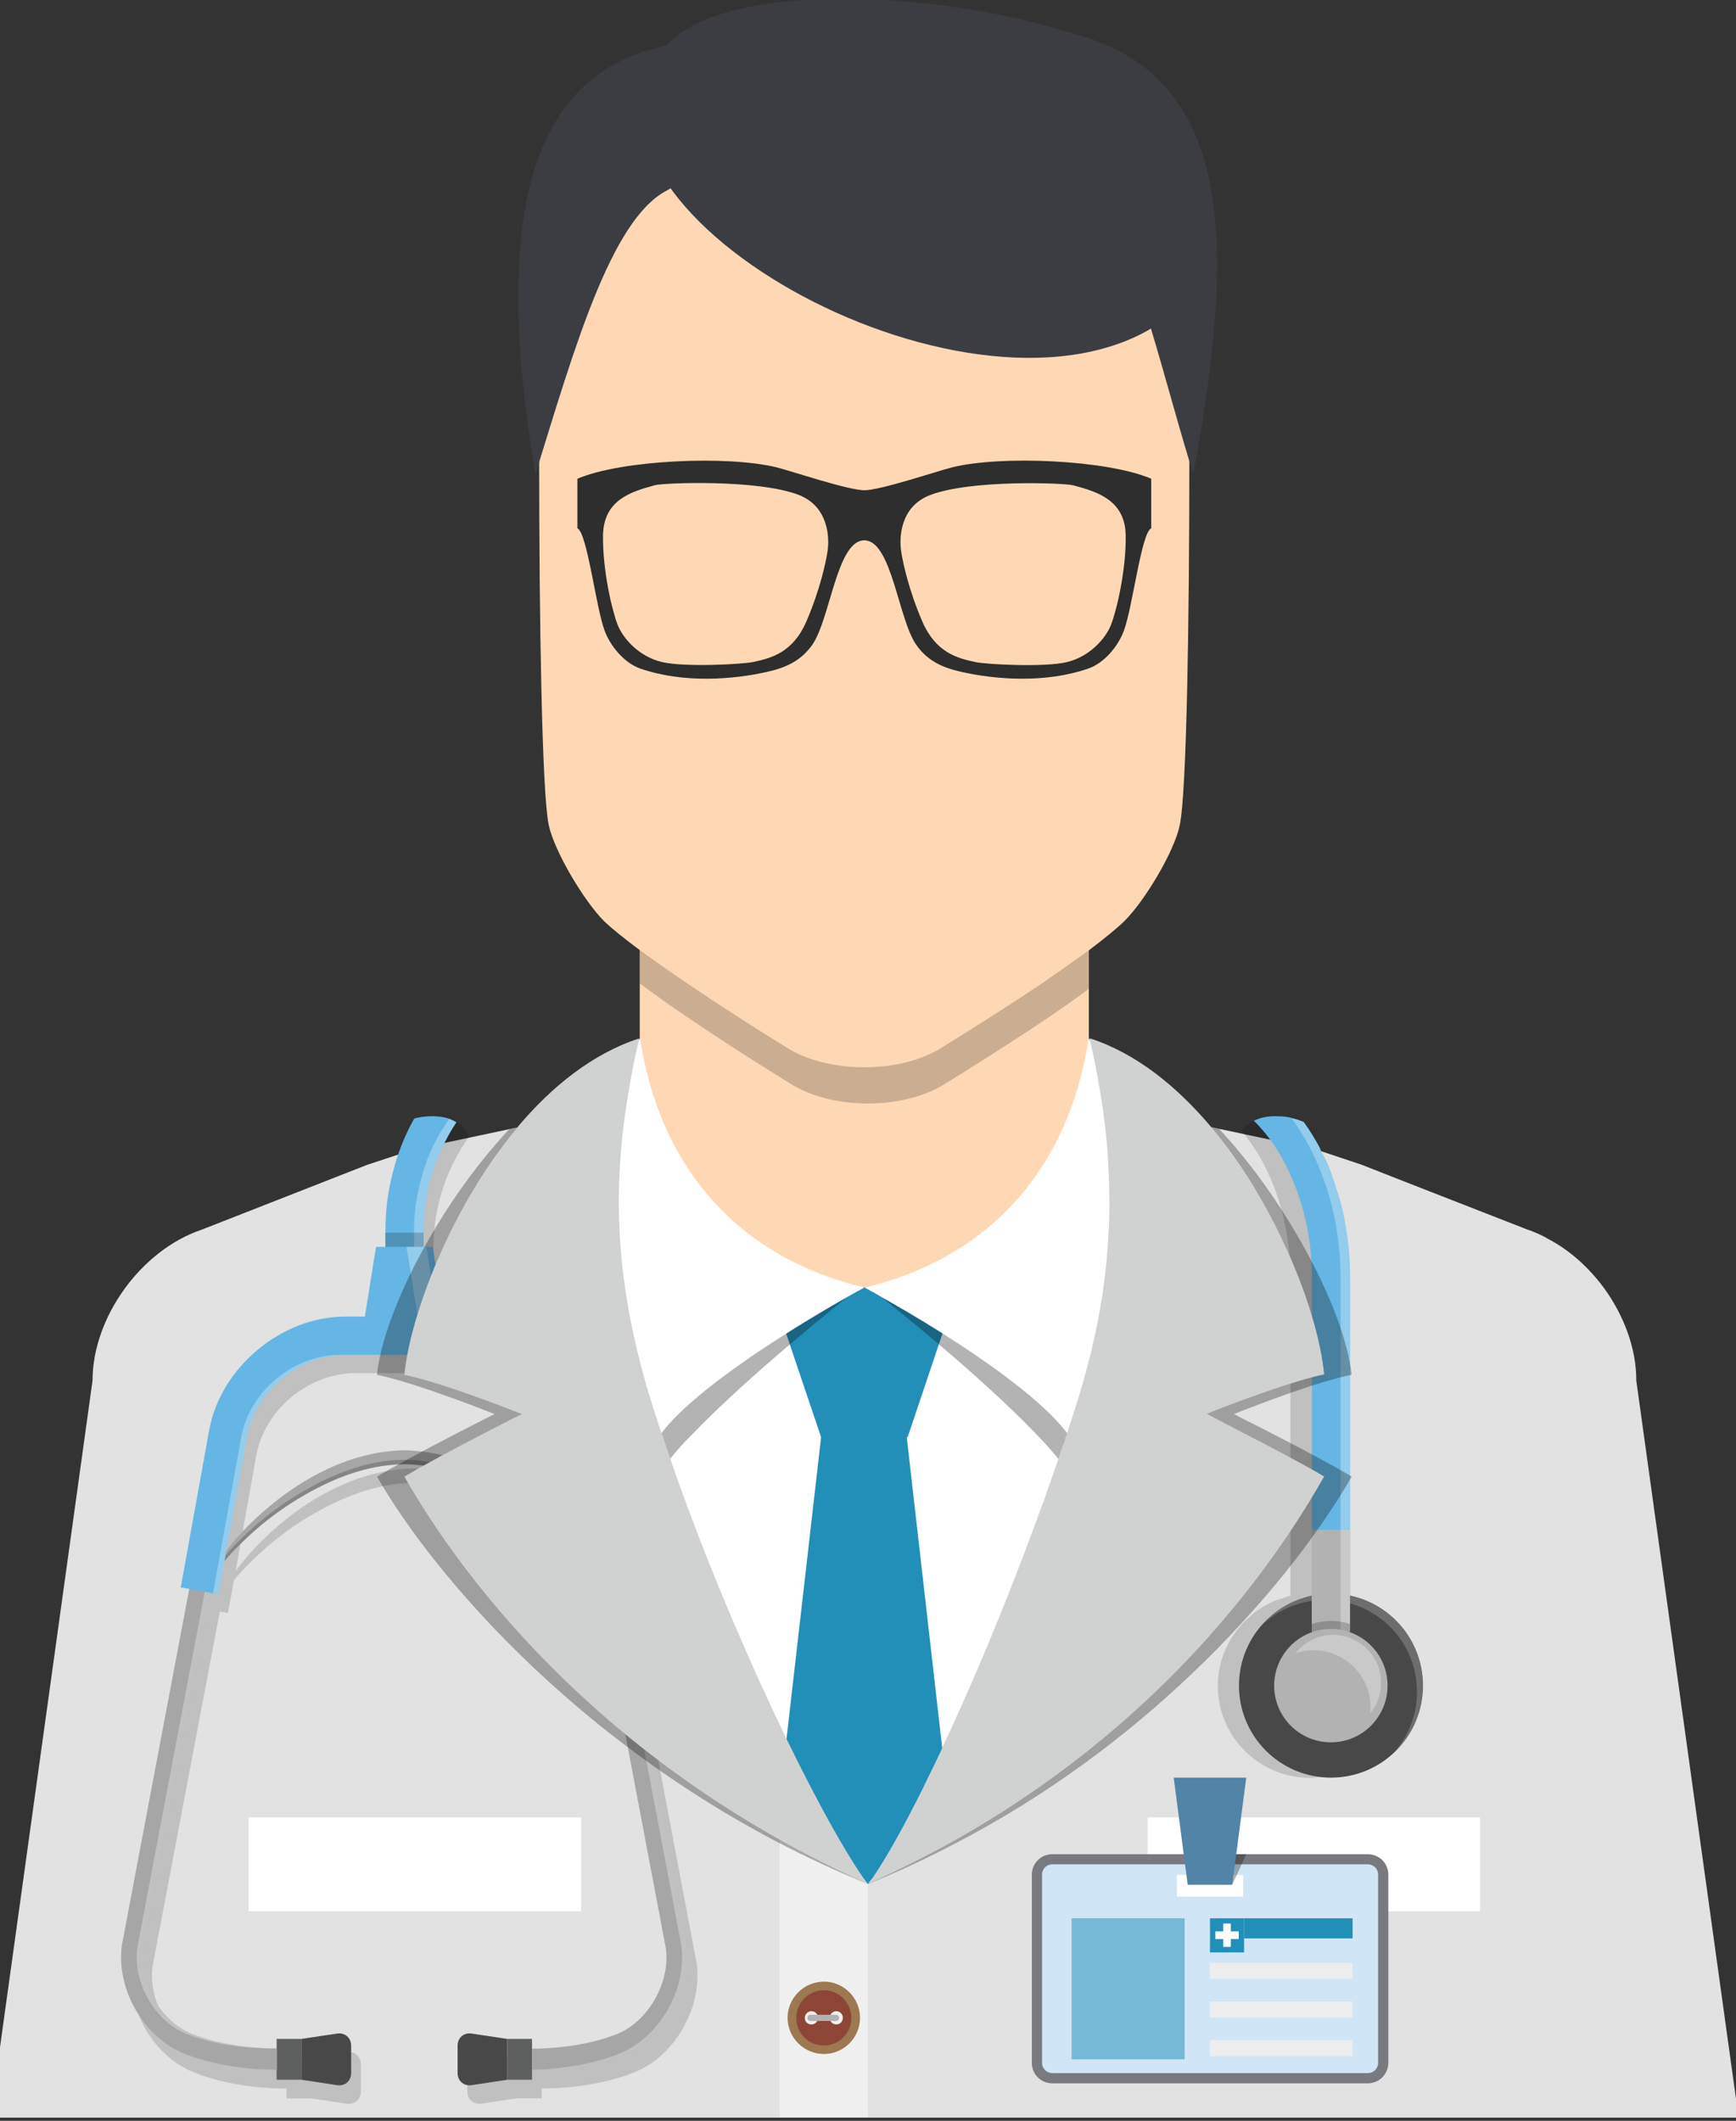 <?xml version="1.0" encoding="utf-8"?>
<!-- Generator: Adobe Illustrator 25.4.1, SVG Export Plug-In . SVG Version: 6.00 Build 0)  -->
<svg version="1.1" id="Layer_1" xmlns="http://www.w3.org/2000/svg" xmlns:xlink="http://www.w3.org/1999/xlink" x="0px" y="0px"
	 viewBox="0 0 159.83 195.23" style="enable-background:new 0 0 159.83 195.23;" xml:space="preserve">
<rect x="0" y="0" width="159.83" height="195.23" fill="#333333" stroke="none"/>
<style type="text/css">
	.st0{fill:#FED8B5;}
	.st1{opacity:0.2;fill:#010101;}
	.st2{fill:#FFFFFF;}
	.st3{fill:#228FB9;}
	.st4{fill:#3C3D43;}
	.st5{opacity:0.3;fill:#010101;}
	.st6{fill:#E1E2E1;}
	.st7{fill:#F1F0F0;}
	.st8{fill:#8D4636;}
	.st9{fill:#9D7851;}
	.st10{fill:#B2B2B2;}
	.st11{fill:#2D2E2D;}
	.st12{opacity:0.15;fill:#010101;}
	.st13{fill:#A7A6A6;}
	.st14{fill:#484848;}
	.st15{fill:#5E5F5F;}
	.st16{fill:#65B6E5;}
	.st17{opacity:0.3;fill:#FFFFFF;}
	.st18{opacity:0.2;fill:#FFFFFF;}
	.st19{fill:#D0D1D1;}
	.st20{fill:#D0E5F6;}
	.st21{fill:#797980;}
	.st22{fill:#EDEDEE;}
	.st23{fill:#75B9D6;}
	.st24{fill:#5184A6;}
</style>
<g>
	<rect x="58.9" y="85.59" class="st0" width="41.35" height="47.12"/>
	<path class="st1" d="M100.25,85.59v5.43c-0.79,0.61-1.7,1.24-2.6,1.87c-0.34,0.24-0.68,0.47-1.02,0.7c-4.8,3.24-9.9,6.35-9.9,6.35
		c-3.78,2.19-9.88,2.19-13.66,0c0,0-6.22-3.8-11.39-7.4c-0.97-0.68-1.9-1.37-2.77-2v-4.96H100.25z"/>
	<path class="st0" d="M109.5,42.45c0,14.25-0.24,30.49-0.88,33.49c-0.5,2.48-3.28,7.06-5.11,8.86c-0.75,0.73-1.9,1.65-3.26,2.68
		c-0.89,0.65-1.92,1.36-2.94,2.09c-0.39,0.27-0.78,0.53-1.19,0.83c-4.72,3.17-9.74,6.23-9.74,6.23c-3.75,2.16-9.86,2.16-13.63,0
		c0,0-6.26-3.82-11.39-7.42c-0.85-0.61-1.68-1.2-2.46-1.75c-1.34-1-2.5-1.92-3.27-2.65c-1.82-1.81-4.57-6.38-5.11-8.86
		c-0.63-2.99-0.88-19.21-0.88-33.44c0-9.35,0.13-17.87,0.3-21.25c0.27-5.46,3.82-12.51,7.83-13.42c0.59-0.12,1.17-0.24,1.7-0.36
		c3.19-0.7,5.55-1.21,5.55-1.21c0.27-0.05,0.54-0.12,0.83-0.17c7.95-1.58,20.17-1.55,27.91,0.1C93.9,6.2,94,6.22,94.1,6.25
		c2.65,0.56,5.13,1.12,7.28,1.57c2.79,0.63,5.38,4.27,6.77,8.26c0.61,1.73,0.97,3.53,1.07,5.16c0.08,1.24,0.13,3.19,0.17,5.6
		C109.46,30.97,109.5,36.52,109.5,42.45z"/>
	<path class="st2" d="M114.27,118.52v54.91H44.89v-54.91h34.7c0,0,0,0,0.03,0H114.27z"/>
	<g>
		<polygon class="st3" points="88.18,173.43 70.88,173.43 71.34,169.44 71.36,169.12 72.27,161.41 72.41,160.1 75.55,132.71 
			75.6,132.27 83.49,132.27 83.53,132.71 86.75,160.92 86.89,162.21 87.75,169.51 87.77,169.78 		"/>
		<polygon class="st3" points="83.57,132.28 75.59,132.28 70.88,118.31 79.63,118.52 88.27,118.31 		"/>
	</g>
	<path class="st4" d="M61.35,4.21c-12,13.84,25.63,35.85,43.83,26.48c9-4.63,7.69-19.53-0.5-24.89C95.67-0.1,67.74-3.13,61.35,4.21z
		"/>
	<path class="st4" d="M61.35,4.21C46.88,7.11,46.01,23.93,49.29,43.66c3.6-11.6,6.95-23.39,12.06-26.1
		C66.99,14.58,68.89,2.7,61.35,4.21z"/>
	<path class="st4" d="M109.87,43.66c-0.13-0.41-0.25-0.8-0.37-1.21c-1.24-4.09-2.36-8.33-3.53-12.18
		c-1.29-4.23-2.63-8.03-4.24-10.64c-0.93-1.51-1.95-2.63-3.09-3.24c-3.36-1.78-5.35-6.81-4.86-10.22c0.34-2.26,1.77-3.8,4.64-3.17
		c0.08,0,0.15,0.03,0.22,0.05c6.74,1.71,10.49,5.77,12.22,11.63C112.98,21.92,112.04,31.9,109.87,43.66z"/>
	<path class="st5" d="M104.72,113.43c0.34,6.5-1.07,13.33-4.09,18.78c-0.6,1.2-1.34,2.35-2.15,3.38c-0.3-0.4-0.63-0.84-1.04-1.3
		c-0.63-0.77-1.37-1.61-2.24-2.48c-5.22-5.42-13.49-11.96-14.12-12.46c-0.04,0-0.04,0-0.04-0.04c12.02-2.84,17.44-8.93,19.19-20.39
		c0.4,0.54,0.73,1.11,1.07,1.71c1.31,2.31,2.25,4.92,2.79,7.7C104.45,109.98,104.65,111.69,104.72,113.43z"/>
	<path class="st2" d="M104.73,114.26c-0.09,1.44-0.27,2.85-0.51,4.26c-0.27,1.58-0.66,3.12-1.14,4.63v0.02
		c-0.7,2.29-1.65,4.46-2.83,6.43c-0.53,0.93-1.11,1.82-1.74,2.66c-0.08-0.1-0.15-0.19-0.25-0.3v-0.02c-2.24-2.98-7.25-6.5-11.49-9.2
		c-2.29-1.44-4.38-2.65-5.69-3.38l-0.03-0.03c-0.05-0.02-0.12-0.05-0.17-0.1c-0.71-0.39-1.14-0.63-1.27-0.7
		c10.56-2.54,17.18-9.51,19.79-19.01c0.34-1.26,0.63-2.58,0.83-3.94c0,0.02,0.02,0.02,0.02,0.05c0.03,0.02,0.06,0.07,0.08,0.09v0.03
		c1.89,2.7,3.16,5.99,3.84,9.49v0.03c0.15,0.7,0.26,1.44,0.34,2.16v0.03c0.05,0.25,0.08,0.52,0.08,0.78
		C104.81,110.2,104.85,112.25,104.73,114.26z"/>
	<path class="st5" d="M78.1,119.32c0,0.04,0,0.04-0.03,0.04c-0.64,0.5-9.04,7.17-14.29,12.63c-0.81,0.8-1.51,1.57-2.08,2.31
		c-0.4,0.46-0.74,0.9-1.04,1.3c-0.8-1.04-1.54-2.18-2.14-3.38c-3.01-5.45-4.42-12.29-4.08-18.78c0.03-1.41,0.19-2.81,0.47-4.18
		c0.03-0.31,0.1-0.6,0.17-0.91c0.53-2.78,1.47-5.39,2.78-7.7c0.34-0.6,0.67-1.17,1.08-1.71C60.66,110.39,66.08,116.48,78.1,119.32z"
		/>
	<path class="st6" d="M147.64,118.52c-1.39-1.87-3.16-3.47-5.16-4.5c-0.44-0.27-0.88-0.46-1.31-0.63c-0.17-0.08-0.37-0.15-0.54-0.2
		l-10.4-4.06l-4.89-1.92l-4.23-1.41l-8.89-1.89l-0.76-0.17l-4.65-0.98l-2.14,4.36l-0.17,0.31v0.03l-0.44,0.9l-0.1,0.22l-0.77,1.56
		l-1.1,2.94c-0.03,0.85-0.1,1.71-0.17,2.58c-0.07,0.95-0.2,1.9-0.32,2.87c-0.07,0.54-0.16,1.09-0.26,1.66
		c-0.1,0.56-0.2,1.11-0.31,1.68c-0.1,0.56-0.23,1.12-0.37,1.71c-0.12,0.56-0.24,1.15-0.42,1.73c-0.34,1.37-0.73,2.76-1.19,4.19
		c-0.27,0.83-0.53,1.61-0.8,2.46v0.02c-0.1,0.25-0.17,0.49-0.24,0.76c-0.21,0.51-0.39,1.05-0.56,1.58c-0.8,2.39-1.65,4.77-2.56,7.13
		c-0.39,1.07-0.8,2.14-1.22,3.22c-2.29,5.92-4.7,11.53-6.93,16.28c0,0.03,0,0.03,0,0.03c-0.29,0.65-0.61,1.29-0.9,1.89
		c-0.3,0.61-0.59,1.19-0.85,1.75c-1.78,3.58-3.39,6.45-4.65,8.28c-0.17,0.19-0.29,0.39-0.44,0.56c-0.12-0.17-0.27-0.36-0.43-0.56
		c-1.77-2.56-4.29-7.11-7.06-12.78c-3.57-7.35-7.52-16.58-10.7-25.81c-0.17-0.53-0.37-1.07-0.53-1.58c-0.1-0.27-0.17-0.51-0.27-0.76
		v-0.02c-0.27-0.85-0.53-1.63-0.8-2.46c-0.02-0.05-0.02-0.08-0.02-0.12c-0.47-1.38-0.86-2.75-1.17-4.07
		c-0.61-2.33-1.05-4.57-1.36-6.77c-0.17-1.16-0.29-2.33-0.39-3.47c0,0,0,0,0-0.05l-1.34-3.41v-0.02l-0.93-2.31l-0.34-0.78
		l-0.03-0.05v-0.05l-2.04-5.25v-0.03l-0.13-0.34h-0.03l-4.67,1l-0.73,0.15l-0.03,0.02l-8.83,1.88l-4.27,1.41l-15.26,5.98
		c-5.52,1.86-10.02,8.03-10.02,13.88l-9.42,67.85h160.97l-9.42-67.85C150.66,124.1,149.49,121.05,147.64,118.52z"/>
	<polygon class="st7" points="71.79,194.91 79.91,194.91 79.91,173.43 71.79,167.92 	"/>
	<path class="st2" d="M58.93,95.58c1.72,11.46,8.63,20.07,20.65,22.94c0,0-14.91,8.03-18.93,13.74
		C53.2,122.53,52.05,105.33,58.93,95.58z"/>
	<g>
		<rect x="105.66" y="167.3" class="st2" width="30.61" height="8.65"/>
		<rect x="22.89" y="167.3" class="st2" width="30.61" height="8.65"/>
	</g>
	<g>
		<g>
			<path class="st8" d="M75.86,182.83c-1.65,0-2.95,1.3-2.95,2.92c0,1.62,1.3,2.95,2.95,2.95c1.62,0,2.92-1.33,2.92-2.95
				C78.78,184.13,77.48,182.83,75.86,182.83z M76.99,186.36c-0.31,0-0.61-0.26-0.61-0.61c0-0.32,0.3-0.61,0.61-0.61
				c0.35,0,0.61,0.29,0.61,0.61C77.6,186.1,77.34,186.36,76.99,186.36z M74.7,186.36c-0.35,0-0.6-0.26-0.6-0.61
				c0-0.32,0.26-0.61,0.6-0.61c0.35,0,0.61,0.29,0.61,0.61C75.31,186.1,75.05,186.36,74.7,186.36z"/>
			<path class="st9" d="M75.86,182.42c-1.85,0-3.35,1.51-3.35,3.33c0,1.82,1.5,3.33,3.35,3.33c1.83,0,3.32-1.51,3.32-3.33
				C79.18,183.93,77.69,182.42,75.86,182.42z M75.86,188.3c-1.42,0-2.55-1.12-2.55-2.54c0-1.39,1.13-2.55,2.55-2.55
				c1.39,0,2.52,1.16,2.52,2.55C78.38,187.17,77.25,188.3,75.86,188.3z"/>
		</g>
		<path class="st10" d="M76.97,186.04h-2.35c-0.16,0-0.29-0.13-0.29-0.29c0-0.16,0.13-0.28,0.29-0.28h2.35
			c0.16,0,0.29,0.12,0.29,0.28C77.26,185.91,77.13,186.04,76.97,186.04z"/>
	</g>
	<path class="st11" d="M87.67,43.02c-1.39,0.35-6.61,2.11-8.09,2.11c-1.48,0-6.69-1.76-8.09-2.11c-4.46-1.1-14.22-0.7-18.33,1.05
		v4.56c0.9,0.4,1.7,7.26,2.5,9.41c0.53,1.44,1.81,2.99,3.3,3.51c3.99,1.37,8.5,1.01,11.67,0.3c1.79-0.4,3.14-1.05,4.16-2.5
		c1.65-2.37,2.26-9.61,4.78-9.61s3.13,7.24,4.78,9.61c1.02,1.46,2.37,2.1,4.16,2.5c3.17,0.71,7.68,1.07,11.67-0.3
		c1.49-0.51,2.77-2.06,3.3-3.51c0.8-2.15,1.6-9.01,2.51-9.41v-4.56C101.89,42.32,92.12,41.91,87.67,43.02z M76.2,50.68
		c-0.15,1.05-0.7,3.6-1.95,6.51c-1.25,2.9-3.26,3.4-4.91,3.75c-0.99,0.21-6.31,0.5-8.41,0c-2.1-0.5-3.56-2.15-4.06-3.41
		c-0.5-1.25-1.4-5.01-1.35-8.26c0.05-3.26,2.61-4.02,4.8-4.61c0.85-0.22,9.46-0.55,13.22,0.9C76.36,46.66,76.35,49.63,76.2,50.68z
		 M102.28,57.54c-0.5,1.25-1.95,2.9-4.05,3.41c-2.1,0.5-7.42,0.21-8.41,0c-1.65-0.35-3.66-0.85-4.91-3.75
		c-1.25-2.9-1.8-5.46-1.95-6.51c-0.15-1.05-0.17-4.02,2.66-5.11c3.75-1.45,12.37-1.13,13.21-0.9c2.19,0.59,4.76,1.35,4.81,4.61
		C103.69,52.53,102.78,56.28,102.28,57.54z"/>
	<path class="st12" d="M64.14,180.74l-6.2-32.77l0.77-0.13l-2.61-14.5c-0.28-1.52-0.85-2.95-1.68-4.21c0,0-0.02-0.05-0.05-0.08
		c-0.49-0.8-1.09-1.53-1.73-2.2c-0.02,0-0.02-0.02-0.02-0.02c-2.38-2.38-5.66-3.93-9.02-3.93h-1.83l-0.26-1.71l-0.75-4.73h-0.85
		v-1.55c0-2.43,0.49-4.76,1.37-6.87c0.03-0.03,0.05-0.08,0.05-0.1c0-0.03,0.03-0.05,0.03-0.08c0.21-0.47,0.41-0.91,0.65-1.34
		c0.05-0.08,0.1-0.16,0.15-0.26c0.23-0.39,0.47-0.8,0.72-1.19c0.08-0.1,0.16-0.21,0.23-0.31c0.03-0.03,0.03-0.05,0.05-0.08
		c-0.13-0.57-0.54-1.06-1.11-1.37h-0.03c-0.21-0.13-0.41-0.23-0.65-0.31c-0.33-0.13-0.75-0.21-1.16-0.23
		c-1.24,1.78-2.22,3.75-2.87,5.84c-0.49,1.55-0.8,3.18-0.91,4.86c-0.03,0.44-0.05,0.88-0.05,1.32v0.39h-0.03v1.29H35.5l-0.03,0.16
		l-0.72,4.58l-0.26,1.71h-1.83c-5.87,0-11.47,4.68-12.51,10.44l-2.3,12.74l-0.05,0.26l-0.26,1.5l0.77,0.13l-6.2,32.77
		c-0.23,1.63,0.05,3.31,0.72,4.86v0.03c0.98,2.3,2.79,4.24,5.02,5.12c3.33,1.35,7.08,1.5,8.53,1.5v0.9h2.27l3.28,0.49
		c0.72,0.1,1.29-0.39,1.29-1.11v-2.53c0-0.57-0.36-1.03-0.91-1.11c-0.13-0.03-0.26-0.03-0.39,0l-3.28,0.52h-2.27v0.88
		c-0.23,0-0.54,0-0.9-0.03c-1.65-0.05-4.42-0.31-6.9-1.32c-1.32-0.54-2.46-1.58-3.26-2.82c0-0.03-0.02-0.03-0.05-0.05
		c-0.28-0.47-0.52-0.9-0.7-1.4c-0.03,0,0-0.03,0-0.03c-0.49-1.16-0.67-2.43-0.52-3.62l6.2-32.69l0.75,0.13l0.54-3
		c0.52-0.65,1.08-1.24,1.68-1.81c1.34-1.34,2.84-2.53,4.44-3.57c3.18-2.02,6.77-3.59,10.44-3.59c3.69,0,7.29,1.58,10.47,3.59
		c1.6,1.03,3.1,2.22,4.44,3.57c0.31,0.28,0.62,0.62,0.93,0.93c0.26,0.28,0.49,0.57,0.75,0.85l0.21,1.14v0.08l0.34,1.81l0.18-0.03
		h0.03l0.54-0.1l6.2,32.69c0.15,1.06,0.03,2.17-0.34,3.23c-0.03,0.05-0.08,0.13-0.08,0.18c-0.73,1.99-2.25,3.75-4.11,4.5
		c-0.91,0.36-1.86,0.62-2.77,0.83c-0.05,0-0.13,0.03-0.21,0.05c-2.07,0.41-3.93,0.47-4.83,0.47v-0.88H47.6l-0.9-0.16l-2.38-0.36
		c-0.72-0.1-1.29,0.41-1.29,1.11v2.53c0,0.72,0.57,1.21,1.29,1.11l3.28-0.49h2.27v-0.9c1.45,0,5.19-0.15,8.55-1.5
		C62.15,189.27,64.7,184.77,64.14,180.74z M53.8,143.7l-0.03-0.05c-1.32-1.65-2.92-3.1-4.63-4.39c-1.39-1.01-2.87-1.89-4.47-2.56
		c-0.08-0.05-0.15-0.08-0.23-0.1c-1.99-0.85-4.11-1.37-6.33-1.42c-4.08,0.05-7.86,1.78-11.01,4.08c-2.02,1.53-3.9,3.31-5.4,5.35
		l0.44-2.48l0.1-0.52l0.1-0.62l1.26-7.03c0.75-4.16,4.81-7.55,9.05-7.55h10.93c3.03,0,5.94,1.73,7.68,4.24
		c0.03,0.03,0.03,0.08,0.05,0.1c0.65,0.98,1.11,2.07,1.32,3.2l1.81,10.08l0.03,0.16l0.08,0.41c-0.13-0.18-0.29-0.39-0.47-0.57
		C53.98,143.93,53.9,143.81,53.8,143.7z"/>
	<g>
		<path class="st13" d="M55.66,146.45c-0.9-1.71-2.15-3.18-3.53-4.5c-1.36-1.34-2.86-2.53-4.45-3.56
			c-3.17-2.02-6.76-3.58-10.46-3.59c-3.69,0.01-7.28,1.57-10.45,3.6c-1.6,1.03-3.09,2.22-4.45,3.56c-1.38,1.31-2.63,2.79-3.53,4.5
			c1.39-3.66,4.29-6.55,7.41-8.88c3.16-2.29,6.94-4.02,11.03-4.07c4.09,0.05,7.87,1.78,11.03,4.08
			C51.37,139.9,54.27,142.79,55.66,146.45z"/>
		<path class="st1" d="M52.14,141.53c-1.36-1.33-2.86-2.53-4.45-3.56c-3.17-2.02-6.76-3.58-10.46-3.59
			c-3.69,0.01-7.28,1.57-10.45,3.6c-1.6,1.03-3.09,2.22-4.45,3.55c-0.97,0.93-1.87,1.94-2.64,3.05c-0.33,0.6-0.64,1.22-0.89,1.86
			c0.9-1.71,2.15-3.18,3.53-4.5c1.36-1.34,2.85-2.53,4.45-3.56c3.17-2.03,6.76-3.58,10.45-3.6c3.69,0.01,7.29,1.57,10.46,3.59
			c1.6,1.03,3.09,2.22,4.45,3.56c1.38,1.32,2.62,2.79,3.53,4.5c-0.25-0.65-0.56-1.27-0.9-1.88C54,143.46,53.1,142.46,52.14,141.53z"
			/>
		<path class="st14" d="M31.04,187.2c0.71-0.11,1.29,0.39,1.29,1.11v2.53c0,0.72-0.58,1.22-1.29,1.11l-3.28-0.5v-3.76L31.04,187.2z"
			/>
		<rect x="25.47" y="187.69" class="st15" width="2.29" height="3.76"/>
		<path class="st13" d="M17.47,146.03l1.94,0.28l-6.25,33c-0.44,3.14,1.62,6.77,4.51,7.92c3.04,1.21,6.47,1.34,7.81,1.34v1.96
			c-1.45,0-5.18-0.14-8.53-1.49c-3.73-1.49-6.3-5.98-5.72-10.02L17.47,146.03z"/>
		<path class="st14" d="M43.42,187.2c-0.72-0.11-1.29,0.39-1.29,1.11v2.53c0,0.72,0.58,1.22,1.29,1.11l3.28-0.5v-3.76L43.42,187.2z"
			/>
		<rect x="46.7" y="187.69" class="st15" width="2.28" height="3.76"/>
		<path class="st13" d="M56.99,146.03l6.25,33.01c0.57,4.04-2,8.53-5.72,10.02c-3.36,1.34-7.09,1.49-8.54,1.49v-1.96
			c1.34,0,4.77-0.13,7.81-1.34c2.89-1.15,4.96-4.78,4.51-7.92l-6.25-33L56.99,146.03z"/>
		<path class="st16" d="M42.01,103.31c0,0,0-0.03,0.03,0c-0.05,0.05-0.08,0.1-0.13,0.18c-0.31,0.47-0.59,0.96-0.85,1.45
			c-0.26,0.49-0.51,1.01-0.72,1.52c-0.28,0.67-0.52,1.37-0.7,2.07c-0.13,0.39-0.21,0.75-0.28,1.14c-0.23,1.16-0.36,2.35-0.36,3.57
			v8.61h-3.51v-8.61c0-1.76,0.2-3.44,0.62-5.07c0.44-1.83,1.11-3.59,2.02-5.19c0.08-0.03,0.18-0.05,0.26-0.08
			c0.65-0.13,1.27-0.18,1.84-0.13c0.41,0.03,0.83,0.1,1.16,0.23C41.6,103.08,41.81,103.18,42.01,103.31z"/>
		<path class="st17" d="M41.36,103c0.23,0.08,0.44,0.18,0.65,0.31c-0.05,0.05-0.08,0.1-0.1,0.18c-0.34,0.47-0.62,0.96-0.85,1.45
			c-0.28,0.49-0.51,1.01-0.72,1.52c-0.28,0.67-0.52,1.37-0.7,2.07c-0.13,0.39-0.21,0.75-0.28,1.14c-0.23,1.16-0.36,2.35-0.36,3.57
			v8.61h-0.88v-8.61c0-1.58,0.21-3.1,0.62-4.57C39.25,106.59,40.15,104.68,41.36,103z"/>
		<rect x="35.47" y="113.47" class="st1" width="3.53" height="8.19"/>
		<polygon class="st16" points="34.62,114.78 39.84,114.78 41.15,122.97 33.31,122.97 		"/>
		<polygon class="st17" points="40.56,122.97 39.26,114.78 37.43,114.78 38.74,122.97 		"/>
		<path class="st17" d="M18.89,146.31l-6.25,33c-0.45,3.14,1.62,6.77,4.51,7.92c3.04,1.21,6.48,1.34,7.81,1.34h0.52
			c-1.33,0-4.76-0.13-7.81-1.34c-2.89-1.15-4.95-4.78-4.51-7.92l6.25-33H18.89z"/>
		<path class="st17" d="M62.72,179.04c0.57,4.04-2,8.53-5.73,10.02c-3.02,1.21-6.32,1.44-8.01,1.48v0.01c1.45,0,5.18-0.14,8.54-1.49
			c3.73-1.49,6.29-5.98,5.72-10.02l-6.25-33.01l-0.51,0.08L62.72,179.04z"/>
		<path class="st16" d="M31.76,121.2H42.7c5.85,0,11.46,4.69,12.51,10.45l2.62,14.48l-3.47,0.63l-2.62-14.49
			c-0.75-4.16-4.8-7.55-9.03-7.55H31.76c-4.23,0-8.28,3.39-9.03,7.55l-2.62,14.49l-3.47-0.63l2.62-14.48
			C20.3,125.89,25.91,121.2,31.76,121.2z"/>
		<path class="st17" d="M22.21,132.28l-2.6,14.39l0.51,0.09l2.62-14.49c0.75-4.16,4.8-7.55,9.03-7.55h-0.52
			C27.01,124.73,22.96,128.12,22.21,132.28z"/>
		<path class="st17" d="M54.68,131.65l2.62,14.48l-2.96,0.53l0.01,0.09l3.47-0.63l-2.62-14.48c-1.04-5.76-6.65-10.45-12.51-10.45
			h-0.52C48.03,121.2,53.64,125.89,54.68,131.65z"/>
	</g>
	<path class="st12" d="M129.06,155.18c0,0.6-0.05,1.19-0.18,1.73c-0.02,0.16-0.08,0.28-0.13,0.41c-0.1,0.41-0.21,0.83-0.39,1.22
		c-0.05,0.13-0.13,0.23-0.18,0.33c-0.21,0.39-0.39,0.78-0.65,1.14c-0.05,0.1-0.15,0.18-0.23,0.26c-0.26,0.36-0.54,0.7-0.85,1.01
		c-1.29,1.27-3,2.09-4.89,2.3c-0.31,0.05-0.62,0.08-0.96,0.08c-4.68,0-8.48-3.8-8.48-8.48c0-2.17,0.85-4.14,2.2-5.63
		c-0.03,0.03-0.08,0.03-0.1,0.05c0.05-0.03,0.1-0.08,0.15-0.13c0.26-0.28,0.57-0.54,0.88-0.8c0.13-0.13,0.26-0.23,0.39-0.34
		c0.34-0.23,0.67-0.44,1.03-0.62c0.15-0.08,0.31-0.18,0.46-0.26c0.39-0.16,0.78-0.28,1.19-0.39c0.15-0.05,0.31-0.13,0.46-0.15
		c0.03,0,0.03,0,0.03,0v-29.28c0-3.39-0.7-6.59-1.89-9.28c-0.7-1.6-1.58-3.02-2.61-4.24c0.23-0.39,0.62-0.7,1.11-0.93
		c0.62-0.31,1.42-0.46,2.27-0.41c0.47,0.62,0.91,1.27,1.29,1.96c0.67,1.14,1.24,2.35,1.71,3.64c1.06,2.79,1.65,5.92,1.65,9.25v29.28
		c0.36,0.08,0.72,0.18,1.06,0.31c0.31,0.08,0.6,0.21,0.88,0.34c0.06,0.03,0.1,0.05,0.16,0.08
		C127.19,149.03,129.06,151.87,129.06,155.18z"/>
	<g>
		<path class="st16" d="M124.3,117.63v32.54h-3.51V117.6c0-3.26-0.65-6.31-1.76-8.92c-0.88-2.2-2.12-4.06-3.59-5.51
			c0.62-0.31,1.42-0.46,2.27-0.41c0.36,0,0.75,0.05,1.14,0.13c0.03,0,0.03,0,0.05,0.03c0.39,0.08,0.78,0.21,1.11,0.36
			c0.02,0,0.02,0,0.05,0.03c0.54,0.75,1.01,1.52,1.45,2.35v0.03c0.1,0.26,0.23,0.49,0.36,0.75c0.13,0.23,0.26,0.49,0.36,0.75
			c0.16,0.36,0.28,0.7,0.41,1.06c0.13,0.36,0.26,0.72,0.36,1.09c0.44,1.27,0.75,2.58,0.96,3.98
			C124.2,114.71,124.3,116.15,124.3,117.63z"/>
		<path class="st14" d="M114.07,155.17c0,4.68,3.79,8.47,8.47,8.47c4.68,0,8.47-3.79,8.47-8.47c0-4.68-3.79-8.47-8.47-8.47
			C117.86,146.71,114.07,150.5,114.07,155.17z"/>
		<path class="st18" d="M130.46,155.74c0-4.67-3.79-8.46-8.47-8.46c-2.26,0-4.3,0.89-5.82,2.33c1.55-1.77,3.82-2.9,6.36-2.9
			c4.68,0,8.47,3.79,8.47,8.47c0,2.42-1.02,4.6-2.65,6.14C129.66,159.83,130.46,157.88,130.46,155.74z"/>
		<rect x="120.77" y="140.83" class="st10" width="3.52" height="10.77"/>
		<path class="st17" d="M124.3,117.63v32.54h-0.88v-32.54c0-3.51-0.65-6.82-1.81-9.74c-0.7-1.83-1.63-3.49-2.71-4.96
			c0.39,0.08,0.78,0.21,1.11,0.36c0.54,0.75,1.03,1.55,1.5,2.38c-0.03,0.03-0.03,0.03,0,0.03c0.23,0.49,0.49,1.01,0.7,1.52
			c0.31,0.67,0.57,1.4,0.8,2.12c0.41,1.27,0.72,2.58,0.96,3.98C124.2,114.71,124.3,116.15,124.3,117.63z"/>
		<path class="st1" d="M120.77,149.5v2.1h3.52v-2.1c-0.55-0.18-1.15-0.29-1.76-0.29C121.92,149.22,121.32,149.32,120.77,149.5z"/>
		<path class="st10" d="M117.31,155.17c0,2.89,2.34,5.22,5.22,5.22c2.89,0,5.22-2.34,5.22-5.22c0-2.89-2.34-5.22-5.22-5.22
			C119.65,149.95,117.31,152.29,117.31,155.17z"/>
		<path class="st17" d="M126.19,157.19c0-2.92-2.36-5.28-5.28-5.28c-0.58,0-1.13,0.12-1.65,0.29c0.81-1.02,2.06-1.7,3.46-1.7
			c2.45,0,4.44,1.99,4.44,4.44c0,1.07-0.39,2.04-1.02,2.8C126.15,157.56,126.19,157.38,126.19,157.19z"/>
	</g>
	<g>
		<path class="st5" d="M79.91,173.43c-23.73-9.61-39.4-27.39-45.2-37.5c3.62-2.15,10.82-5.76,10.82-5.76s-7.2-2.88-10.82-3.61
			c0.5-5.26,5.29-15.24,12.19-22.63l0.03-0.03l0.74-0.16l4.65-0.98l0.17,0.34v0.04l2.14,4.31l0.44,0.9l0.87,1.77
			c-0.07,0.47-0.1,0.97-0.13,1.44c0,0-0.03,0,0,0.03c-0.4,3.65-0.37,7.47,0.27,11.56c0.33,2.05,0.8,4.15,1.51,6.33
			c0.3,0.9,0.6,1.84,0.93,2.74c5.93,16.97,16.57,34.55,20.96,40.65C79.65,173.06,79.78,173.26,79.91,173.43z"/>
		<path class="st19" d="M79.91,173.43c-23.77-10.62-36.93-27.39-42.68-37.5c3.61-2.15,10.81-5.76,10.81-5.76s-7.2-2.88-10.81-3.61
			c0.5-5.26,4.18-15.37,10.44-22.8v-0.03c3.11-3.69,6.86-6.73,11.18-8.14c0,0.06-0.03,0.1-0.03,0.16c-0.4,1.63-0.7,3.28-0.97,4.89
			c-0.8,4.69-1.1,9.38-0.7,14.36c0,0.03,0,0.03,0,0.03c0.37,4.53,1.31,9.25,2.95,14.44c0.27,0.84,0.54,1.64,0.8,2.47
			c0.27,0.77,0.54,1.58,0.8,2.35c5.66,16.31,13.69,32.71,17.78,38.57C79.65,173.06,79.78,173.26,79.91,173.43z"/>
	</g>
	<g>
		<path class="st5" d="M114.27,130.52c1.87,0.92,7.2,3.65,10.18,5.4c-2.14,3.73-5.53,8.52-10.18,13.54
			c-1.36,1.49-2.83,2.99-4.43,4.51c-5.87,5.62-13.24,11.26-22.07,15.82c-2.51,1.31-5.11,2.53-7.87,3.65
			c0.15-0.17,0.27-0.36,0.44-0.56c1.58-2.22,3.94-5.97,6.54-10.64c0,0,0,0,0-0.03c4.61-8.17,10.03-19.2,13.75-29.98
			c0.31-0.92,0.64-1.85,0.92-2.75c0.72-2.19,1.18-4.26,1.52-6.31v-0.02c0.25-1.58,0.41-3.12,0.48-4.63c0.13-2.92-0.02-5.7-0.36-8.39
			l0.75-1.56h0.02l0.1-0.22l0.44-0.9v-0.03l0.17-0.31l2.14-4.36l4.65,0.98l0.76,0.17c2.72,2.92,5.11,6.23,7.03,9.51
			c2.99,5.02,4.87,9.96,5.19,13.14c-2.97,0.59-8.3,2.63-10.18,3.36c-0.42,0.17-0.65,0.26-0.65,0.26S113.86,130.3,114.27,130.52z"/>
		<path class="st19" d="M114.27,131.81c2.4,1.22,5.6,2.9,7.64,4.11c-1.83,3.22-4.31,7.09-7.64,11.22c-1.34,1.65-2.8,3.38-4.43,5.11
			c-5.55,5.92-12.78,12.03-22.1,17.26c-2.46,1.36-5.09,2.68-7.84,3.92c0.15-0.17,0.27-0.36,0.44-0.56c1.26-1.83,2.87-4.7,4.65-8.28
			c0.26-0.56,0.56-1.14,0.85-1.75c0.29-0.61,0.61-1.24,0.9-1.89c0,0,0,0,0-0.03c2.24-4.75,4.65-10.37,6.93-16.28
			c0.42-1.07,0.83-2.14,1.22-3.22c0.9-2.36,1.75-4.75,2.56-7.13c0.17-0.53,0.36-1.07,0.56-1.58c0.07-0.27,0.14-0.51,0.24-0.76v-0.02
			c0.27-0.85,0.54-1.63,0.8-2.46c0.46-1.43,0.85-2.82,1.19-4.19c0.17-0.58,0.3-1.17,0.42-1.73c0.14-0.58,0.27-1.15,0.37-1.71
			c0.12-0.56,0.22-1.12,0.31-1.68c0.1-0.57,0.2-1.12,0.26-1.66c0.12-0.97,0.25-1.92,0.32-2.87c0.07-0.87,0.14-1.73,0.17-2.58
			c0.05-1.15,0.07-2.28,0.03-3.42c-0.03-2.36-0.19-4.67-0.51-6.98v-0.03c-0.09-0.66-0.19-1.34-0.31-2.02
			c-0.26-1.6-0.56-3.24-0.97-4.89v-0.03c0-0.05-0.03-0.07-0.03-0.11c4.31,1.38,8.05,4.45,11.17,8.13c2.66,3.14,4.84,6.76,6.52,10.29
			c2.32,4.82,3.65,9.49,3.92,12.53c-2.05,0.41-5.24,1.54-7.64,2.41c-1.8,0.66-3.16,1.22-3.16,1.22S112.48,130.87,114.27,131.81z"/>
	</g>
	<g>
		<path class="st20" d="M125.94,171.15H96.88c-0.78,0-1.41,0.63-1.41,1.4v17.35c0,0.77,0.63,1.4,1.41,1.4h29.06
			c0.78,0,1.41-0.63,1.41-1.4v-17.35C127.35,171.78,126.71,171.15,125.94,171.15z M114.45,174.59h-6.1v-1.99h6.1V174.59z"/>
		<path class="st21" d="M125.94,191.78H96.88c-1.04,0-1.88-0.84-1.88-1.87v-17.35c0-1.03,0.84-1.87,1.88-1.87h29.06
			c1.03,0,1.88,0.84,1.88,1.87v17.35C127.81,190.94,126.97,191.78,125.94,191.78z M96.88,171.62c-0.52,0-0.94,0.42-0.94,0.93v17.35
			c0,0.52,0.42,0.94,0.94,0.94h29.06c0.52,0,0.94-0.42,0.94-0.94v-17.35c0-0.51-0.42-0.93-0.94-0.93H96.88z"/>
		<g>
			<rect x="114.54" y="176.59" class="st3" width="9.99" height="1.85"/>
			<rect x="111.41" y="180.69" class="st22" width="13.12" height="1.48"/>
			<rect x="111.41" y="184.25" class="st22" width="13.12" height="1.48"/>
			<rect x="111.41" y="187.8" class="st22" width="13.12" height="1.48"/>
		</g>
		<g>
			<rect x="98.66" y="176.59" class="st23" width="10.41" height="12.98"/>
		</g>
		<polygon class="st5" points="113.45,173.5 114.74,170.68 113.45,170.68 		"/>
		<polygon class="st24" points="113.45,173.5 109.35,173.5 108.06,163.64 114.74,163.64 		"/>
		<g>
			<rect x="111.4" y="176.59" class="st3" width="3.14" height="3.14"/>
			<rect x="112.62" y="177.07" class="st2" width="0.7" height="2.15"/>
			<rect x="111.9" y="177.79" class="st2" width="2.15" height="0.71"/>
		</g>
	</g>
</g>
</svg>

